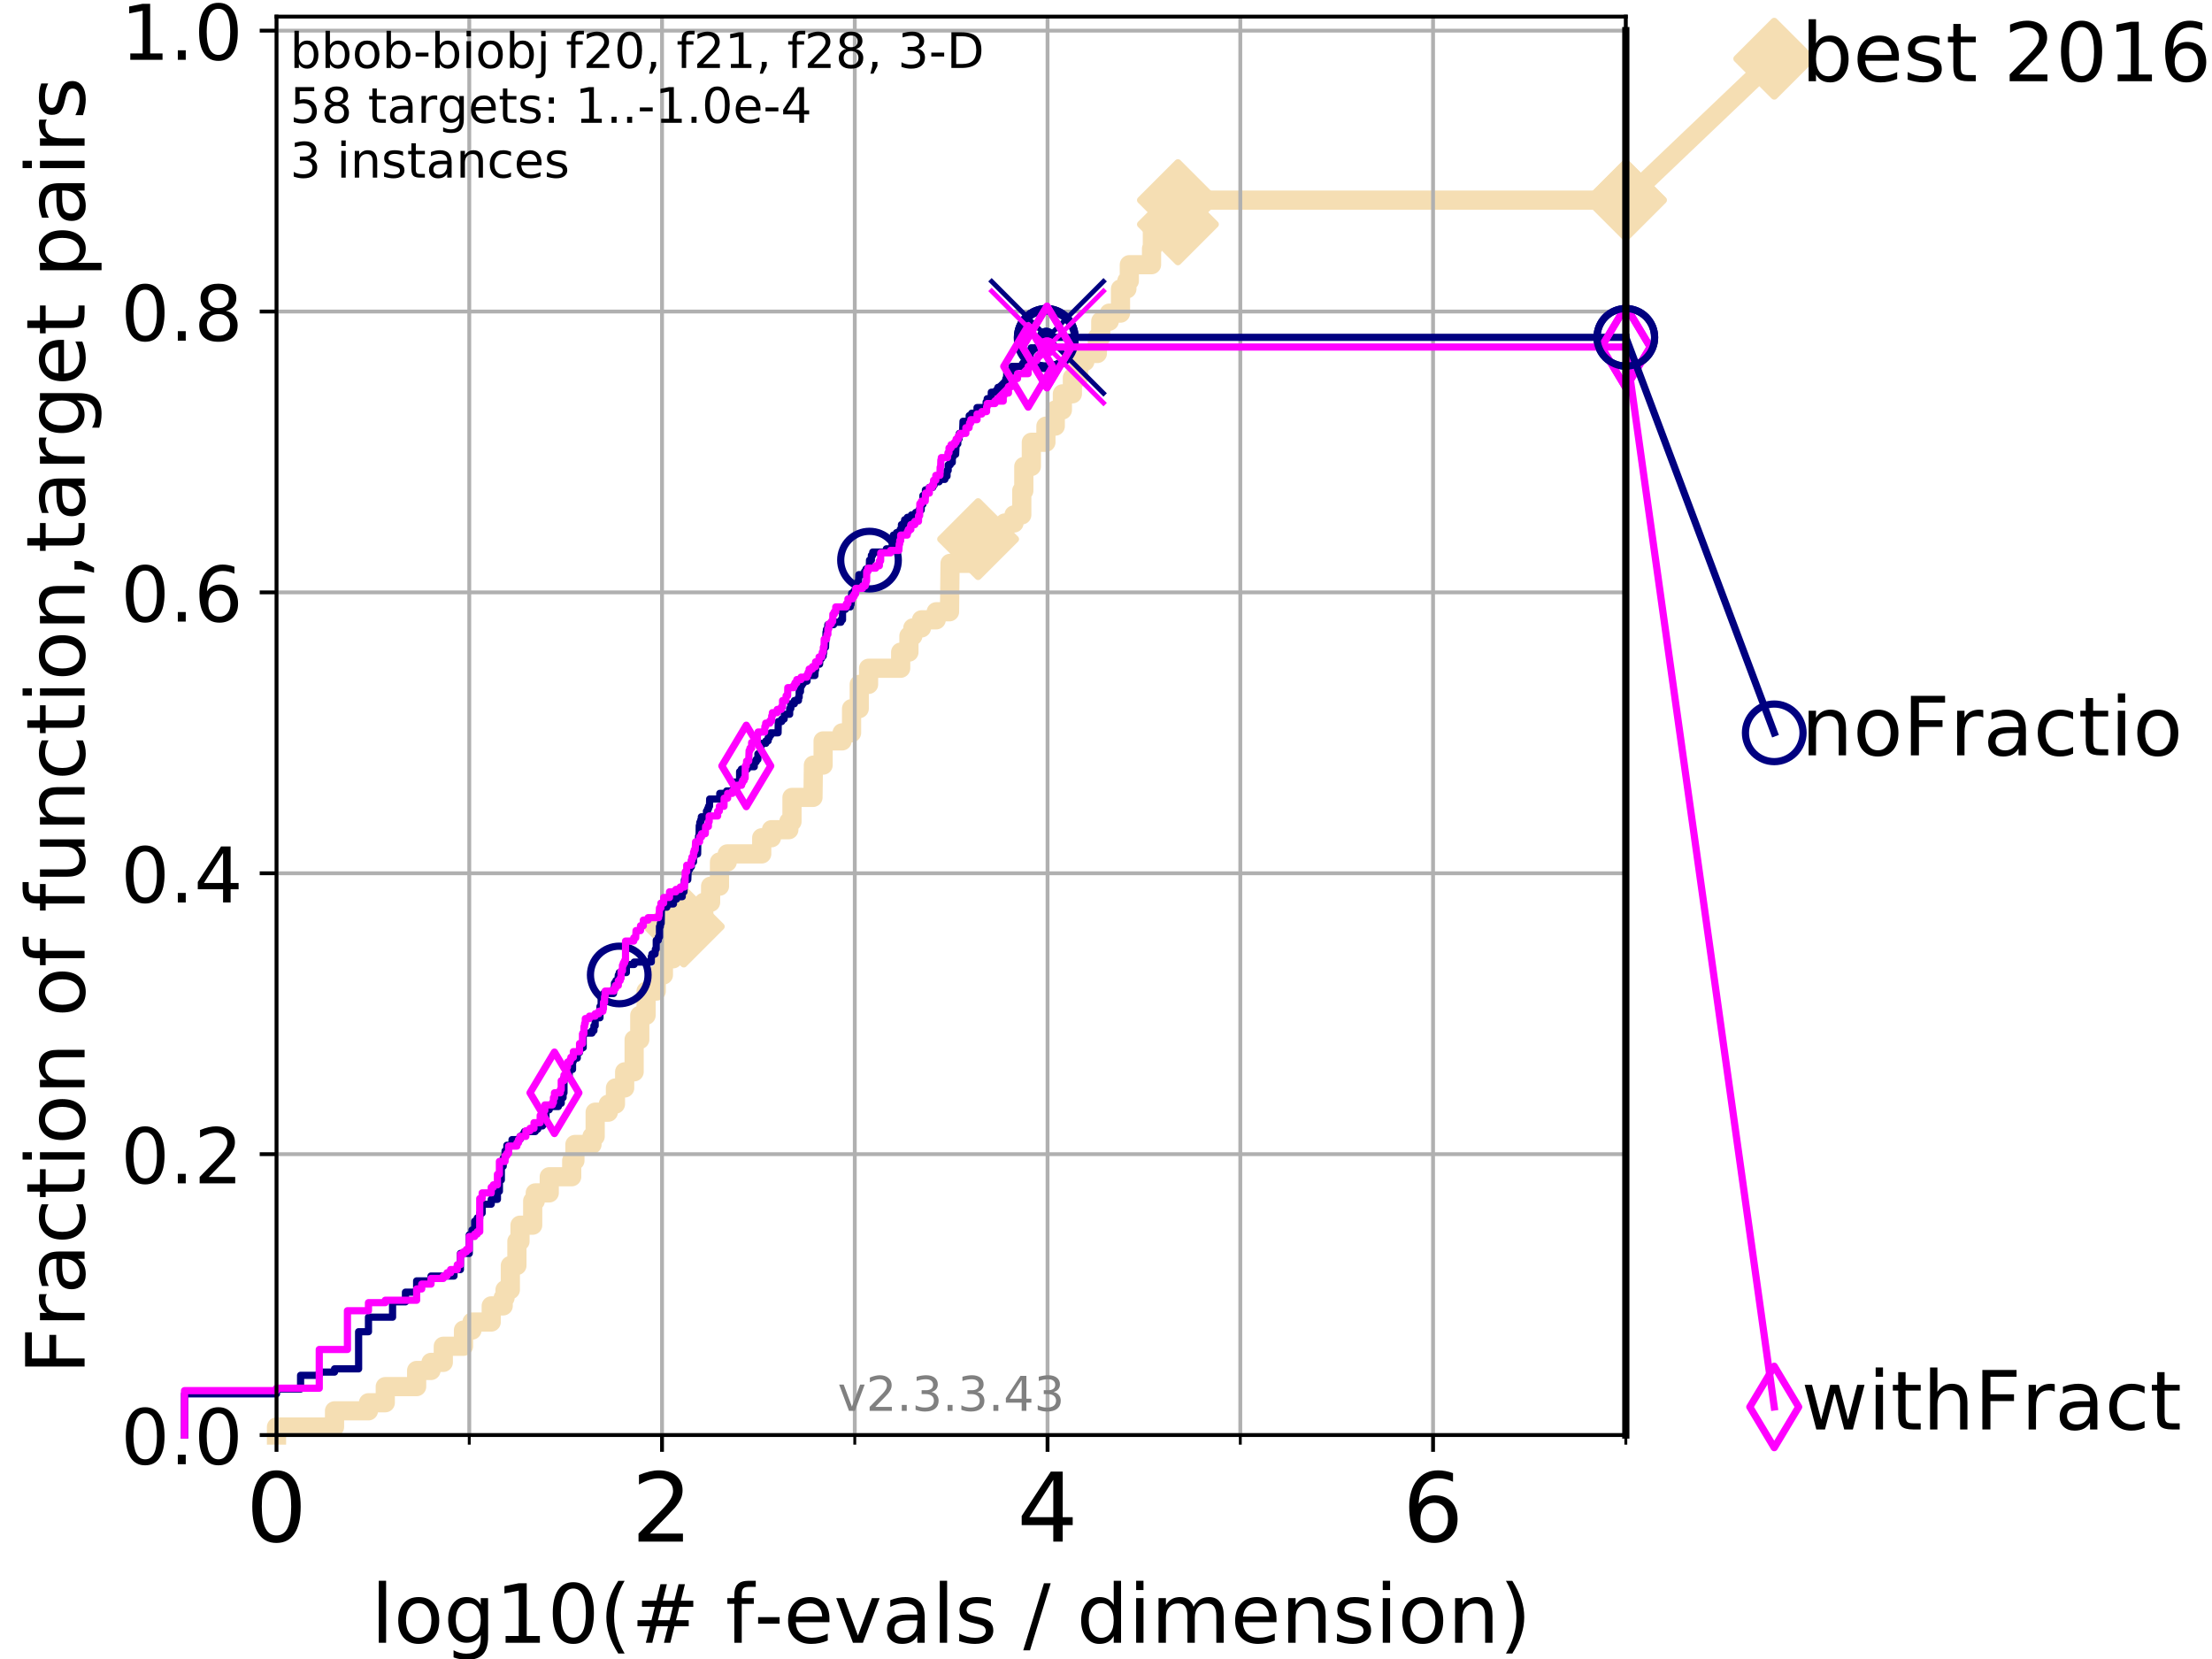 <?xml version="1.0" encoding="utf-8" standalone="no"?>
<!DOCTYPE svg PUBLIC "-//W3C//DTD SVG 1.1//EN"
  "http://www.w3.org/Graphics/SVG/1.1/DTD/svg11.dtd">
<!-- Created with matplotlib (https://matplotlib.org/) -->
<svg height="345.6pt" version="1.1" viewBox="0 0 460.8 345.6" width="460.8pt" xmlns="http://www.w3.org/2000/svg" xmlns:xlink="http://www.w3.org/1999/xlink">
 <defs>
  <style type="text/css">
*{stroke-linecap:butt;stroke-linejoin:round;}
  </style>
 </defs>
 <g id="figure_1">
  <g id="patch_1">
   <path d="M 0 345.6 
L 460.8 345.6 
L 460.8 0 
L 0 0 
z
" style="fill:#ffffff;"/>
  </g>
  <g id="axes_1">
   <g id="patch_2">
    <path d="M 57.6 298.944 
L 338.688 298.944 
L 338.688 3.456 
L 57.6 3.456 
z
" style="fill:#ffffff;"/>
   </g>
   <g id="line2d_1">
    <path d="M 57.6 298.944 
L 57.6 297.263 
L 69.688 297.263 
L 69.688 293.9 
L 76.759 293.9 
L 76.759 292.218 
L 80.259 292.218 
L 80.259 288.856 
L 86.793 288.856 
L 86.793 285.493 
L 89.79 285.493 
L 89.79 283.811 
L 92.347 283.811 
L 92.347 280.449 
L 96.552 280.449 
L 96.552 277.086 
L 98.327 277.086 
L 98.327 275.404 
L 102.331 275.404 
L 102.331 272.042 
L 104.826 272.042 
L 104.826 270.36 
L 105.21 270.36 
L 105.21 268.679 
L 106.312 268.679 
L 106.312 263.635 
L 107.68 263.635 
L 107.68 258.591 
L 108.326 258.591 
L 108.326 255.228 
L 110.969 255.228 
L 110.969 250.184 
L 111.506 250.184 
L 111.506 248.502 
L 114.419 248.502 
L 114.419 245.139 
L 119.097 245.139 
L 119.097 241.777 
L 119.768 241.777 
L 119.768 238.414 
L 123.327 238.414 
L 123.327 236.732 
L 123.985 236.732 
L 123.985 231.688 
L 126.729 231.688 
L 126.729 230.007 
L 128.21 230.007 
L 128.21 226.644 
L 130.128 226.644 
L 130.128 223.281 
L 132.101 223.281 
L 132.101 216.556 
L 133.277 216.556 
L 133.277 211.512 
L 134.591 211.512 
L 134.591 206.467 
L 136.708 206.467 
L 136.708 203.105 
L 138.199 203.105 
L 138.199 199.742 
L 140.196 199.742 
L 140.196 196.379 
L 142.442 196.379 
L 142.442 193.016 
L 143.101 193.016 
L 143.101 191.335 
L 146.609 191.335 
L 146.609 187.972 
L 148.032 187.972 
L 148.032 184.609 
L 149.882 184.609 
L 149.882 179.565 
L 151.502 179.565 
L 151.502 177.884 
L 158.679 177.884 
L 158.679 174.521 
L 160.712 174.521 
L 160.712 172.84 
L 164.334 172.84 
L 164.334 171.158 
L 164.986 171.158 
L 164.986 166.114 
L 169.36 166.114 
L 169.446 159.388 
L 171.468 159.388 
L 171.468 154.344 
L 175.423 154.344 
L 175.423 152.663 
L 177.397 152.663 
L 177.397 147.619 
L 178.994 147.619 
L 178.994 142.574 
L 180.938 142.574 
L 180.938 139.212 
L 187.628 139.212 
L 187.628 135.849 
L 189.345 135.849 
L 189.345 132.486 
L 190.16 132.486 
L 190.16 130.805 
L 191.964 130.805 
L 191.964 129.123 
L 195.031 129.123 
L 195.031 127.442 
L 197.805 127.442 
L 197.913 117.354 
L 203.756 117.354 
L 203.756 112.309 
L 206.504 112.309 
L 206.504 110.628 
L 209.313 110.628 
L 209.313 108.947 
L 211.237 108.947 
L 211.237 107.265 
L 212.854 107.265 
L 212.854 102.221 
L 213.278 102.221 
L 213.278 97.177 
L 214.847 97.177 
L 214.847 92.133 
L 217.884 92.133 
L 217.884 88.77 
L 219.835 88.77 
L 219.835 85.407 
L 221.314 85.407 
L 221.314 82.044 
L 223.396 82.044 
L 223.396 78.682 
L 224.689 78.682 
L 224.689 75.319 
L 225.992 75.319 
L 225.992 73.637 
L 228.598 73.637 
L 228.598 70.275 
L 229.31 70.275 
L 229.31 66.912 
L 231.085 66.912 
L 231.085 65.23 
L 233.419 65.23 
L 233.419 60.186 
L 234.75 60.186 
L 234.75 58.505 
L 235.261 58.505 
L 235.261 55.142 
L 239.886 55.142 
L 239.886 51.779 
L 240.06 51.779 
L 240.06 46.735 
L 245.382 46.735 
L 245.382 41.691 
L 338.688 41.691 
L 338.688 41.691 
" style="fill:none;stroke:#f5deb3;stroke-linecap:square;stroke-width:4;"/>
   </g>
   <g id="line2d_2">
    <defs>
     <path d="M 0 7.778 
L 7.778 0 
L 0 -7.778 
L -7.778 0 
z
" id="m1e800c3ef5" style="stroke:#f5deb3;stroke-linejoin:miter;stroke-width:1.5;"/>
    </defs>
    <g>
     <use style="fill:#f5deb3;stroke:#f5deb3;stroke-linejoin:miter;stroke-width:1.5;" x="142.442" xlink:href="#m1e800c3ef5" y="193.016"/>
     <use style="fill:#f5deb3;stroke:#f5deb3;stroke-linejoin:miter;stroke-width:1.5;" x="203.756" xlink:href="#m1e800c3ef5" y="112.309"/>
     <use style="fill:#f5deb3;stroke:#f5deb3;stroke-linejoin:miter;stroke-width:1.5;" x="245.382" xlink:href="#m1e800c3ef5" y="46.735"/>
     <use style="fill:#f5deb3;stroke:#f5deb3;stroke-linejoin:miter;stroke-width:1.5;" x="245.382" xlink:href="#m1e800c3ef5" y="41.691"/>
     <use style="fill:#f5deb3;stroke:#f5deb3;stroke-linejoin:miter;stroke-width:1.5;" x="338.688" xlink:href="#m1e800c3ef5" y="41.691"/>
    </g>
   </g>
   <g id="line2d_3">
    <path style="fill:none;stroke:#f5deb3;stroke-linecap:square;stroke-width:4;"/>
    <g/>
   </g>
   <g id="line2d_4">
    <path d="M 338.688 41.691 
L 369.608 12.233 
" style="fill:none;stroke:#f5deb3;stroke-linecap:square;stroke-width:4;"/>
    <g>
     <use style="fill:#f5deb3;stroke:#f5deb3;stroke-linejoin:miter;stroke-width:1.5;" x="338.688" xlink:href="#m1e800c3ef5" y="41.691"/>
     <use style="fill:#f5deb3;stroke:#f5deb3;stroke-linejoin:miter;stroke-width:1.5;" x="369.608" xlink:href="#m1e800c3ef5" y="12.233"/>
    </g>
   </g>
   <g id="matplotlib.axis_1">
    <g id="xtick_1">
     <g id="line2d_5">
      <path clip-path="url(#p142797dc2f)" d="M 57.6 298.944 
L 57.6 3.456 
" style="fill:none;stroke:#b0b0b0;stroke-linecap:square;stroke-width:0.8;"/>
     </g>
     <g id="line2d_6">
      <defs>
       <path d="M 0 0 
L 0 3.5 
" id="mbb22896a73" style="stroke:#000000;stroke-width:0.8;"/>
      </defs>
      <g>
       <use style="stroke:#000000;stroke-width:0.8;" x="57.6" xlink:href="#mbb22896a73" y="298.944"/>
      </g>
     </g>
     <g id="text_1">
      <!-- 0 -->
      <defs>
       <path d="M 31.781 66.406 
Q 24.172 66.406 20.328 58.906 
Q 16.5 51.422 16.5 36.375 
Q 16.5 21.391 20.328 13.891 
Q 24.172 6.391 31.781 6.391 
Q 39.453 6.391 43.281 13.891 
Q 47.125 21.391 47.125 36.375 
Q 47.125 51.422 43.281 58.906 
Q 39.453 66.406 31.781 66.406 
z
M 31.781 74.219 
Q 44.047 74.219 50.516 64.516 
Q 56.984 54.828 56.984 36.375 
Q 56.984 17.969 50.516 8.266 
Q 44.047 -1.422 31.781 -1.422 
Q 19.531 -1.422 13.062 8.266 
Q 6.594 17.969 6.594 36.375 
Q 6.594 54.828 13.062 64.516 
Q 19.531 74.219 31.781 74.219 
z
" id="DejaVuSans-48"/>
      </defs>
      <g transform="translate(51.237 321.141)scale(0.2 -0.2)">
       <use xlink:href="#DejaVuSans-48"/>
      </g>
     </g>
    </g>
    <g id="xtick_2">
     <g id="line2d_7">
      <path clip-path="url(#p142797dc2f)" d="M 137.911 298.944 
L 137.911 3.456 
" style="fill:none;stroke:#b0b0b0;stroke-linecap:square;stroke-width:0.8;"/>
     </g>
     <g id="line2d_8">
      <g>
       <use style="stroke:#000000;stroke-width:0.8;" x="137.911" xlink:href="#mbb22896a73" y="298.944"/>
      </g>
     </g>
     <g id="text_2">
      <!-- 2 -->
      <defs>
       <path d="M 19.188 8.297 
L 53.609 8.297 
L 53.609 0 
L 7.328 0 
L 7.328 8.297 
Q 12.938 14.109 22.625 23.891 
Q 32.328 33.688 34.812 36.531 
Q 39.547 41.844 41.422 45.531 
Q 43.312 49.219 43.312 52.781 
Q 43.312 58.594 39.234 62.25 
Q 35.156 65.922 28.609 65.922 
Q 23.969 65.922 18.812 64.312 
Q 13.672 62.703 7.812 59.422 
L 7.812 69.391 
Q 13.766 71.781 18.938 73 
Q 24.125 74.219 28.422 74.219 
Q 39.75 74.219 46.484 68.547 
Q 53.219 62.891 53.219 53.422 
Q 53.219 48.922 51.531 44.891 
Q 49.859 40.875 45.406 35.406 
Q 44.188 33.984 37.641 27.219 
Q 31.109 20.453 19.188 8.297 
z
" id="DejaVuSans-50"/>
      </defs>
      <g transform="translate(131.548 321.141)scale(0.2 -0.2)">
       <use xlink:href="#DejaVuSans-50"/>
      </g>
     </g>
    </g>
    <g id="xtick_3">
     <g id="line2d_9">
      <path clip-path="url(#p142797dc2f)" d="M 218.222 298.944 
L 218.222 3.456 
" style="fill:none;stroke:#b0b0b0;stroke-linecap:square;stroke-width:0.8;"/>
     </g>
     <g id="line2d_10">
      <g>
       <use style="stroke:#000000;stroke-width:0.8;" x="218.222" xlink:href="#mbb22896a73" y="298.944"/>
      </g>
     </g>
     <g id="text_3">
      <!-- 4 -->
      <defs>
       <path d="M 37.797 64.312 
L 12.891 25.391 
L 37.797 25.391 
z
M 35.203 72.906 
L 47.609 72.906 
L 47.609 25.391 
L 58.016 25.391 
L 58.016 17.188 
L 47.609 17.188 
L 47.609 0 
L 37.797 0 
L 37.797 17.188 
L 4.891 17.188 
L 4.891 26.703 
z
" id="DejaVuSans-52"/>
      </defs>
      <g transform="translate(211.859 321.141)scale(0.2 -0.2)">
       <use xlink:href="#DejaVuSans-52"/>
      </g>
     </g>
    </g>
    <g id="xtick_4">
     <g id="line2d_11">
      <path clip-path="url(#p142797dc2f)" d="M 298.533 298.944 
L 298.533 3.456 
" style="fill:none;stroke:#b0b0b0;stroke-linecap:square;stroke-width:0.8;"/>
     </g>
     <g id="line2d_12">
      <g>
       <use style="stroke:#000000;stroke-width:0.8;" x="298.533" xlink:href="#mbb22896a73" y="298.944"/>
      </g>
     </g>
     <g id="text_4">
      <!-- 6 -->
      <defs>
       <path d="M 33.016 40.375 
Q 26.375 40.375 22.484 35.828 
Q 18.609 31.297 18.609 23.391 
Q 18.609 15.531 22.484 10.953 
Q 26.375 6.391 33.016 6.391 
Q 39.656 6.391 43.531 10.953 
Q 47.406 15.531 47.406 23.391 
Q 47.406 31.297 43.531 35.828 
Q 39.656 40.375 33.016 40.375 
z
M 52.594 71.297 
L 52.594 62.312 
Q 48.875 64.062 45.094 64.984 
Q 41.312 65.922 37.594 65.922 
Q 27.828 65.922 22.672 59.328 
Q 17.531 52.734 16.797 39.406 
Q 19.672 43.656 24.016 45.922 
Q 28.375 48.188 33.594 48.188 
Q 44.578 48.188 50.953 41.516 
Q 57.328 34.859 57.328 23.391 
Q 57.328 12.156 50.688 5.359 
Q 44.047 -1.422 33.016 -1.422 
Q 20.359 -1.422 13.672 8.266 
Q 6.984 17.969 6.984 36.375 
Q 6.984 53.656 15.188 63.938 
Q 23.391 74.219 37.203 74.219 
Q 40.922 74.219 44.703 73.484 
Q 48.484 72.75 52.594 71.297 
z
" id="DejaVuSans-54"/>
      </defs>
      <g transform="translate(292.17 321.141)scale(0.2 -0.2)">
       <use xlink:href="#DejaVuSans-54"/>
      </g>
     </g>
    </g>
    <g id="xtick_5">
     <g id="line2d_13">
      <path clip-path="url(#p142797dc2f)" d="M 97.755 298.944 
L 97.755 3.456 
" style="fill:none;stroke:#b0b0b0;stroke-linecap:square;stroke-width:0.8;"/>
     </g>
     <g id="line2d_14">
      <defs>
       <path d="M 0 0 
L 0 2 
" id="m6c9cebedde" style="stroke:#000000;stroke-width:0.6;"/>
      </defs>
      <g>
       <use style="stroke:#000000;stroke-width:0.6;" x="97.755" xlink:href="#m6c9cebedde" y="298.944"/>
      </g>
     </g>
    </g>
    <g id="xtick_6">
     <g id="line2d_15">
      <path clip-path="url(#p142797dc2f)" d="M 178.066 298.944 
L 178.066 3.456 
" style="fill:none;stroke:#b0b0b0;stroke-linecap:square;stroke-width:0.8;"/>
     </g>
     <g id="line2d_16">
      <g>
       <use style="stroke:#000000;stroke-width:0.6;" x="178.066" xlink:href="#m6c9cebedde" y="298.944"/>
      </g>
     </g>
    </g>
    <g id="xtick_7">
     <g id="line2d_17">
      <path clip-path="url(#p142797dc2f)" d="M 258.377 298.944 
L 258.377 3.456 
" style="fill:none;stroke:#b0b0b0;stroke-linecap:square;stroke-width:0.8;"/>
     </g>
     <g id="line2d_18">
      <g>
       <use style="stroke:#000000;stroke-width:0.6;" x="258.377" xlink:href="#m6c9cebedde" y="298.944"/>
      </g>
     </g>
    </g>
    <g id="xtick_8">
     <g id="line2d_19">
      <path clip-path="url(#p142797dc2f)" d="M 338.688 298.944 
L 338.688 3.456 
" style="fill:none;stroke:#b0b0b0;stroke-linecap:square;stroke-width:0.8;"/>
     </g>
     <g id="line2d_20">
      <g>
       <use style="stroke:#000000;stroke-width:0.6;" x="338.688" xlink:href="#m6c9cebedde" y="298.944"/>
      </g>
     </g>
    </g>
    <g id="text_5">
     <!-- log10(# f-evals / dimension) -->
     <defs>
      <path d="M 9.422 75.984 
L 18.406 75.984 
L 18.406 0 
L 9.422 0 
z
" id="DejaVuSans-108"/>
      <path d="M 30.609 48.391 
Q 23.391 48.391 19.188 42.75 
Q 14.984 37.109 14.984 27.297 
Q 14.984 17.484 19.156 11.844 
Q 23.344 6.203 30.609 6.203 
Q 37.797 6.203 41.984 11.859 
Q 46.188 17.531 46.188 27.297 
Q 46.188 37.016 41.984 42.703 
Q 37.797 48.391 30.609 48.391 
z
M 30.609 56 
Q 42.328 56 49.016 48.375 
Q 55.719 40.766 55.719 27.297 
Q 55.719 13.875 49.016 6.219 
Q 42.328 -1.422 30.609 -1.422 
Q 18.844 -1.422 12.172 6.219 
Q 5.516 13.875 5.516 27.297 
Q 5.516 40.766 12.172 48.375 
Q 18.844 56 30.609 56 
z
" id="DejaVuSans-111"/>
      <path d="M 45.406 27.984 
Q 45.406 37.75 41.375 43.109 
Q 37.359 48.484 30.078 48.484 
Q 22.859 48.484 18.828 43.109 
Q 14.797 37.75 14.797 27.984 
Q 14.797 18.266 18.828 12.891 
Q 22.859 7.516 30.078 7.516 
Q 37.359 7.516 41.375 12.891 
Q 45.406 18.266 45.406 27.984 
z
M 54.391 6.781 
Q 54.391 -7.172 48.188 -13.984 
Q 42 -20.797 29.203 -20.797 
Q 24.469 -20.797 20.266 -20.094 
Q 16.062 -19.391 12.109 -17.922 
L 12.109 -9.188 
Q 16.062 -11.328 19.922 -12.344 
Q 23.781 -13.375 27.781 -13.375 
Q 36.625 -13.375 41.016 -8.766 
Q 45.406 -4.156 45.406 5.172 
L 45.406 9.625 
Q 42.625 4.781 38.281 2.391 
Q 33.938 0 27.875 0 
Q 17.828 0 11.672 7.656 
Q 5.516 15.328 5.516 27.984 
Q 5.516 40.672 11.672 48.328 
Q 17.828 56 27.875 56 
Q 33.938 56 38.281 53.609 
Q 42.625 51.219 45.406 46.391 
L 45.406 54.688 
L 54.391 54.688 
z
" id="DejaVuSans-103"/>
      <path d="M 12.406 8.297 
L 28.516 8.297 
L 28.516 63.922 
L 10.984 60.406 
L 10.984 69.391 
L 28.422 72.906 
L 38.281 72.906 
L 38.281 8.297 
L 54.391 8.297 
L 54.391 0 
L 12.406 0 
z
" id="DejaVuSans-49"/>
      <path d="M 31 75.875 
Q 24.469 64.656 21.281 53.656 
Q 18.109 42.672 18.109 31.391 
Q 18.109 20.125 21.312 9.062 
Q 24.516 -2 31 -13.188 
L 23.188 -13.188 
Q 15.875 -1.703 12.234 9.375 
Q 8.594 20.453 8.594 31.391 
Q 8.594 42.281 12.203 53.312 
Q 15.828 64.359 23.188 75.875 
z
" id="DejaVuSans-40"/>
      <path d="M 51.125 44 
L 36.922 44 
L 32.812 27.688 
L 47.125 27.688 
z
M 43.797 71.781 
L 38.719 51.516 
L 52.984 51.516 
L 58.109 71.781 
L 65.922 71.781 
L 60.891 51.516 
L 76.125 51.516 
L 76.125 44 
L 58.984 44 
L 54.984 27.688 
L 70.516 27.688 
L 70.516 20.219 
L 53.078 20.219 
L 48 0 
L 40.188 0 
L 45.219 20.219 
L 30.906 20.219 
L 25.875 0 
L 18.016 0 
L 23.094 20.219 
L 7.719 20.219 
L 7.719 27.688 
L 24.906 27.688 
L 29 44 
L 13.281 44 
L 13.281 51.516 
L 30.906 51.516 
L 35.891 71.781 
z
" id="DejaVuSans-35"/>
      <path id="DejaVuSans-32"/>
      <path d="M 37.109 75.984 
L 37.109 68.5 
L 28.516 68.5 
Q 23.688 68.5 21.797 66.547 
Q 19.922 64.594 19.922 59.516 
L 19.922 54.688 
L 34.719 54.688 
L 34.719 47.703 
L 19.922 47.703 
L 19.922 0 
L 10.891 0 
L 10.891 47.703 
L 2.297 47.703 
L 2.297 54.688 
L 10.891 54.688 
L 10.891 58.5 
Q 10.891 67.625 15.141 71.797 
Q 19.391 75.984 28.609 75.984 
z
" id="DejaVuSans-102"/>
      <path d="M 4.891 31.391 
L 31.203 31.391 
L 31.203 23.391 
L 4.891 23.391 
z
" id="DejaVuSans-45"/>
      <path d="M 56.203 29.594 
L 56.203 25.203 
L 14.891 25.203 
Q 15.484 15.922 20.484 11.062 
Q 25.484 6.203 34.422 6.203 
Q 39.594 6.203 44.453 7.469 
Q 49.312 8.734 54.109 11.281 
L 54.109 2.781 
Q 49.266 0.734 44.188 -0.344 
Q 39.109 -1.422 33.891 -1.422 
Q 20.797 -1.422 13.156 6.188 
Q 5.516 13.812 5.516 26.812 
Q 5.516 40.234 12.766 48.109 
Q 20.016 56 32.328 56 
Q 43.359 56 49.781 48.891 
Q 56.203 41.797 56.203 29.594 
z
M 47.219 32.234 
Q 47.125 39.594 43.094 43.984 
Q 39.062 48.391 32.422 48.391 
Q 24.906 48.391 20.391 44.141 
Q 15.875 39.891 15.188 32.172 
z
" id="DejaVuSans-101"/>
      <path d="M 2.984 54.688 
L 12.5 54.688 
L 29.594 8.797 
L 46.688 54.688 
L 56.203 54.688 
L 35.688 0 
L 23.484 0 
z
" id="DejaVuSans-118"/>
      <path d="M 34.281 27.484 
Q 23.391 27.484 19.188 25 
Q 14.984 22.516 14.984 16.5 
Q 14.984 11.719 18.141 8.906 
Q 21.297 6.109 26.703 6.109 
Q 34.188 6.109 38.703 11.406 
Q 43.219 16.703 43.219 25.484 
L 43.219 27.484 
z
M 52.203 31.203 
L 52.203 0 
L 43.219 0 
L 43.219 8.297 
Q 40.141 3.328 35.547 0.953 
Q 30.953 -1.422 24.312 -1.422 
Q 15.922 -1.422 10.953 3.297 
Q 6 8.016 6 15.922 
Q 6 25.141 12.172 29.828 
Q 18.359 34.516 30.609 34.516 
L 43.219 34.516 
L 43.219 35.406 
Q 43.219 41.609 39.141 45 
Q 35.062 48.391 27.688 48.391 
Q 23 48.391 18.547 47.266 
Q 14.109 46.141 10.016 43.891 
L 10.016 52.203 
Q 14.938 54.109 19.578 55.047 
Q 24.219 56 28.609 56 
Q 40.484 56 46.344 49.844 
Q 52.203 43.703 52.203 31.203 
z
" id="DejaVuSans-97"/>
      <path d="M 44.281 53.078 
L 44.281 44.578 
Q 40.484 46.531 36.375 47.5 
Q 32.281 48.484 27.875 48.484 
Q 21.188 48.484 17.844 46.438 
Q 14.5 44.391 14.5 40.281 
Q 14.5 37.156 16.891 35.375 
Q 19.281 33.594 26.516 31.984 
L 29.594 31.297 
Q 39.156 29.25 43.188 25.516 
Q 47.219 21.781 47.219 15.094 
Q 47.219 7.469 41.188 3.016 
Q 35.156 -1.422 24.609 -1.422 
Q 20.219 -1.422 15.453 -0.562 
Q 10.688 0.297 5.422 2 
L 5.422 11.281 
Q 10.406 8.688 15.234 7.391 
Q 20.062 6.109 24.812 6.109 
Q 31.156 6.109 34.562 8.281 
Q 37.984 10.453 37.984 14.406 
Q 37.984 18.062 35.516 20.016 
Q 33.062 21.969 24.703 23.781 
L 21.578 24.516 
Q 13.234 26.266 9.516 29.906 
Q 5.812 33.547 5.812 39.891 
Q 5.812 47.609 11.281 51.797 
Q 16.75 56 26.812 56 
Q 31.781 56 36.172 55.266 
Q 40.578 54.547 44.281 53.078 
z
" id="DejaVuSans-115"/>
      <path d="M 25.391 72.906 
L 33.688 72.906 
L 8.297 -9.281 
L 0 -9.281 
z
" id="DejaVuSans-47"/>
      <path d="M 45.406 46.391 
L 45.406 75.984 
L 54.391 75.984 
L 54.391 0 
L 45.406 0 
L 45.406 8.203 
Q 42.578 3.328 38.25 0.953 
Q 33.938 -1.422 27.875 -1.422 
Q 17.969 -1.422 11.734 6.484 
Q 5.516 14.406 5.516 27.297 
Q 5.516 40.188 11.734 48.094 
Q 17.969 56 27.875 56 
Q 33.938 56 38.25 53.625 
Q 42.578 51.266 45.406 46.391 
z
M 14.797 27.297 
Q 14.797 17.391 18.875 11.75 
Q 22.953 6.109 30.078 6.109 
Q 37.203 6.109 41.297 11.75 
Q 45.406 17.391 45.406 27.297 
Q 45.406 37.203 41.297 42.844 
Q 37.203 48.484 30.078 48.484 
Q 22.953 48.484 18.875 42.844 
Q 14.797 37.203 14.797 27.297 
z
" id="DejaVuSans-100"/>
      <path d="M 9.422 54.688 
L 18.406 54.688 
L 18.406 0 
L 9.422 0 
z
M 9.422 75.984 
L 18.406 75.984 
L 18.406 64.594 
L 9.422 64.594 
z
" id="DejaVuSans-105"/>
      <path d="M 52 44.188 
Q 55.375 50.25 60.062 53.125 
Q 64.75 56 71.094 56 
Q 79.641 56 84.281 50.016 
Q 88.922 44.047 88.922 33.016 
L 88.922 0 
L 79.891 0 
L 79.891 32.719 
Q 79.891 40.578 77.094 44.375 
Q 74.312 48.188 68.609 48.188 
Q 61.625 48.188 57.562 43.547 
Q 53.516 38.922 53.516 30.906 
L 53.516 0 
L 44.484 0 
L 44.484 32.719 
Q 44.484 40.625 41.703 44.406 
Q 38.922 48.188 33.109 48.188 
Q 26.219 48.188 22.156 43.531 
Q 18.109 38.875 18.109 30.906 
L 18.109 0 
L 9.078 0 
L 9.078 54.688 
L 18.109 54.688 
L 18.109 46.188 
Q 21.188 51.219 25.484 53.609 
Q 29.781 56 35.688 56 
Q 41.656 56 45.828 52.969 
Q 50 49.953 52 44.188 
z
" id="DejaVuSans-109"/>
      <path d="M 54.891 33.016 
L 54.891 0 
L 45.906 0 
L 45.906 32.719 
Q 45.906 40.484 42.875 44.328 
Q 39.844 48.188 33.797 48.188 
Q 26.516 48.188 22.312 43.547 
Q 18.109 38.922 18.109 30.906 
L 18.109 0 
L 9.078 0 
L 9.078 54.688 
L 18.109 54.688 
L 18.109 46.188 
Q 21.344 51.125 25.703 53.562 
Q 30.078 56 35.797 56 
Q 45.219 56 50.047 50.172 
Q 54.891 44.344 54.891 33.016 
z
" id="DejaVuSans-110"/>
      <path d="M 8.016 75.875 
L 15.828 75.875 
Q 23.141 64.359 26.781 53.312 
Q 30.422 42.281 30.422 31.391 
Q 30.422 20.453 26.781 9.375 
Q 23.141 -1.703 15.828 -13.188 
L 8.016 -13.188 
Q 14.5 -2 17.703 9.062 
Q 20.906 20.125 20.906 31.391 
Q 20.906 42.672 17.703 53.656 
Q 14.5 64.656 8.016 75.875 
z
" id="DejaVuSans-41"/>
     </defs>
     <g transform="translate(77.303 342.218)scale(0.17 -0.17)">
      <use xlink:href="#DejaVuSans-108"/>
      <use x="27.783" xlink:href="#DejaVuSans-111"/>
      <use x="88.965" xlink:href="#DejaVuSans-103"/>
      <use x="152.441" xlink:href="#DejaVuSans-49"/>
      <use x="216.064" xlink:href="#DejaVuSans-48"/>
      <use x="279.688" xlink:href="#DejaVuSans-40"/>
      <use x="318.701" xlink:href="#DejaVuSans-35"/>
      <use x="402.49" xlink:href="#DejaVuSans-32"/>
      <use x="434.277" xlink:href="#DejaVuSans-102"/>
      <use x="469.404" xlink:href="#DejaVuSans-45"/>
      <use x="505.488" xlink:href="#DejaVuSans-101"/>
      <use x="567.012" xlink:href="#DejaVuSans-118"/>
      <use x="626.191" xlink:href="#DejaVuSans-97"/>
      <use x="687.471" xlink:href="#DejaVuSans-108"/>
      <use x="715.254" xlink:href="#DejaVuSans-115"/>
      <use x="767.354" xlink:href="#DejaVuSans-32"/>
      <use x="799.141" xlink:href="#DejaVuSans-47"/>
      <use x="832.832" xlink:href="#DejaVuSans-32"/>
      <use x="864.619" xlink:href="#DejaVuSans-100"/>
      <use x="928.096" xlink:href="#DejaVuSans-105"/>
      <use x="955.879" xlink:href="#DejaVuSans-109"/>
      <use x="1053.291" xlink:href="#DejaVuSans-101"/>
      <use x="1114.814" xlink:href="#DejaVuSans-110"/>
      <use x="1178.193" xlink:href="#DejaVuSans-115"/>
      <use x="1230.293" xlink:href="#DejaVuSans-105"/>
      <use x="1258.076" xlink:href="#DejaVuSans-111"/>
      <use x="1319.258" xlink:href="#DejaVuSans-110"/>
      <use x="1382.637" xlink:href="#DejaVuSans-41"/>
     </g>
    </g>
   </g>
   <g id="matplotlib.axis_2">
    <g id="ytick_1">
     <g id="line2d_21">
      <path clip-path="url(#p142797dc2f)" d="M 57.6 298.944 
L 338.688 298.944 
" style="fill:none;stroke:#b0b0b0;stroke-linecap:square;stroke-width:0.8;"/>
     </g>
     <g id="line2d_22">
      <defs>
       <path d="M 0 0 
L -3.5 0 
" id="m4f5b29903c" style="stroke:#000000;stroke-width:0.8;"/>
      </defs>
      <g>
       <use style="stroke:#000000;stroke-width:0.8;" x="57.6" xlink:href="#m4f5b29903c" y="298.944"/>
      </g>
     </g>
     <g id="text_6">
      <!-- 0.0 -->
      <defs>
       <path d="M 10.688 12.406 
L 21 12.406 
L 21 0 
L 10.688 0 
z
" id="DejaVuSans-46"/>
      </defs>
      <g transform="translate(25.155 305.023)scale(0.16 -0.16)">
       <use xlink:href="#DejaVuSans-48"/>
       <use x="63.623" xlink:href="#DejaVuSans-46"/>
       <use x="95.41" xlink:href="#DejaVuSans-48"/>
      </g>
     </g>
    </g>
    <g id="ytick_2">
     <g id="line2d_23">
      <path clip-path="url(#p142797dc2f)" d="M 57.6 240.432 
L 338.688 240.432 
" style="fill:none;stroke:#b0b0b0;stroke-linecap:square;stroke-width:0.8;"/>
     </g>
     <g id="line2d_24">
      <g>
       <use style="stroke:#000000;stroke-width:0.8;" x="57.6" xlink:href="#m4f5b29903c" y="240.432"/>
      </g>
     </g>
     <g id="text_7">
      <!-- 0.2 -->
      <g transform="translate(25.155 246.51)scale(0.16 -0.16)">
       <use xlink:href="#DejaVuSans-48"/>
       <use x="63.623" xlink:href="#DejaVuSans-46"/>
       <use x="95.41" xlink:href="#DejaVuSans-50"/>
      </g>
     </g>
    </g>
    <g id="ytick_3">
     <g id="line2d_25">
      <path clip-path="url(#p142797dc2f)" d="M 57.6 181.919 
L 338.688 181.919 
" style="fill:none;stroke:#b0b0b0;stroke-linecap:square;stroke-width:0.8;"/>
     </g>
     <g id="line2d_26">
      <g>
       <use style="stroke:#000000;stroke-width:0.8;" x="57.6" xlink:href="#m4f5b29903c" y="181.919"/>
      </g>
     </g>
     <g id="text_8">
      <!-- 0.4 -->
      <g transform="translate(25.155 187.998)scale(0.16 -0.16)">
       <use xlink:href="#DejaVuSans-48"/>
       <use x="63.623" xlink:href="#DejaVuSans-46"/>
       <use x="95.41" xlink:href="#DejaVuSans-52"/>
      </g>
     </g>
    </g>
    <g id="ytick_4">
     <g id="line2d_27">
      <path clip-path="url(#p142797dc2f)" d="M 57.6 123.407 
L 338.688 123.407 
" style="fill:none;stroke:#b0b0b0;stroke-linecap:square;stroke-width:0.8;"/>
     </g>
     <g id="line2d_28">
      <g>
       <use style="stroke:#000000;stroke-width:0.8;" x="57.6" xlink:href="#m4f5b29903c" y="123.407"/>
      </g>
     </g>
     <g id="text_9">
      <!-- 0.6 -->
      <g transform="translate(25.155 129.485)scale(0.16 -0.16)">
       <use xlink:href="#DejaVuSans-48"/>
       <use x="63.623" xlink:href="#DejaVuSans-46"/>
       <use x="95.41" xlink:href="#DejaVuSans-54"/>
      </g>
     </g>
    </g>
    <g id="ytick_5">
     <g id="line2d_29">
      <path clip-path="url(#p142797dc2f)" d="M 57.6 64.894 
L 338.688 64.894 
" style="fill:none;stroke:#b0b0b0;stroke-linecap:square;stroke-width:0.8;"/>
     </g>
     <g id="line2d_30">
      <g>
       <use style="stroke:#000000;stroke-width:0.8;" x="57.6" xlink:href="#m4f5b29903c" y="64.894"/>
      </g>
     </g>
     <g id="text_10">
      <!-- 0.8 -->
      <defs>
       <path d="M 31.781 34.625 
Q 24.75 34.625 20.719 30.859 
Q 16.703 27.094 16.703 20.516 
Q 16.703 13.922 20.719 10.156 
Q 24.75 6.391 31.781 6.391 
Q 38.812 6.391 42.859 10.172 
Q 46.922 13.969 46.922 20.516 
Q 46.922 27.094 42.891 30.859 
Q 38.875 34.625 31.781 34.625 
z
M 21.922 38.812 
Q 15.578 40.375 12.031 44.719 
Q 8.5 49.078 8.5 55.328 
Q 8.5 64.062 14.719 69.141 
Q 20.953 74.219 31.781 74.219 
Q 42.672 74.219 48.875 69.141 
Q 55.078 64.062 55.078 55.328 
Q 55.078 49.078 51.531 44.719 
Q 48 40.375 41.703 38.812 
Q 48.828 37.156 52.797 32.312 
Q 56.781 27.484 56.781 20.516 
Q 56.781 9.906 50.312 4.234 
Q 43.844 -1.422 31.781 -1.422 
Q 19.734 -1.422 13.25 4.234 
Q 6.781 9.906 6.781 20.516 
Q 6.781 27.484 10.781 32.312 
Q 14.797 37.156 21.922 38.812 
z
M 18.312 54.391 
Q 18.312 48.734 21.844 45.562 
Q 25.391 42.391 31.781 42.391 
Q 38.141 42.391 41.719 45.562 
Q 45.312 48.734 45.312 54.391 
Q 45.312 60.062 41.719 63.234 
Q 38.141 66.406 31.781 66.406 
Q 25.391 66.406 21.844 63.234 
Q 18.312 60.062 18.312 54.391 
z
" id="DejaVuSans-56"/>
      </defs>
      <g transform="translate(25.155 70.973)scale(0.16 -0.16)">
       <use xlink:href="#DejaVuSans-48"/>
       <use x="63.623" xlink:href="#DejaVuSans-46"/>
       <use x="95.41" xlink:href="#DejaVuSans-56"/>
      </g>
     </g>
    </g>
    <g id="ytick_6">
     <g id="line2d_31">
      <path clip-path="url(#p142797dc2f)" d="M 57.6 6.382 
L 338.688 6.382 
" style="fill:none;stroke:#b0b0b0;stroke-linecap:square;stroke-width:0.8;"/>
     </g>
     <g id="line2d_32">
      <g>
       <use style="stroke:#000000;stroke-width:0.8;" x="57.6" xlink:href="#m4f5b29903c" y="6.382"/>
      </g>
     </g>
     <g id="text_11">
      <!-- 1.0 -->
      <g transform="translate(25.155 12.46)scale(0.16 -0.16)">
       <use xlink:href="#DejaVuSans-49"/>
       <use x="63.623" xlink:href="#DejaVuSans-46"/>
       <use x="95.41" xlink:href="#DejaVuSans-48"/>
      </g>
     </g>
    </g>
    <g id="text_12">
     <!-- Fraction of function,target pairs -->
     <defs>
      <path d="M 9.812 72.906 
L 51.703 72.906 
L 51.703 64.594 
L 19.672 64.594 
L 19.672 43.109 
L 48.578 43.109 
L 48.578 34.812 
L 19.672 34.812 
L 19.672 0 
L 9.812 0 
z
" id="DejaVuSans-70"/>
      <path d="M 41.109 46.297 
Q 39.594 47.172 37.812 47.578 
Q 36.031 48 33.891 48 
Q 26.266 48 22.188 43.047 
Q 18.109 38.094 18.109 28.812 
L 18.109 0 
L 9.078 0 
L 9.078 54.688 
L 18.109 54.688 
L 18.109 46.188 
Q 20.953 51.172 25.484 53.578 
Q 30.031 56 36.531 56 
Q 37.453 56 38.578 55.875 
Q 39.703 55.766 41.062 55.516 
z
" id="DejaVuSans-114"/>
      <path d="M 48.781 52.594 
L 48.781 44.188 
Q 44.969 46.297 41.141 47.344 
Q 37.312 48.391 33.406 48.391 
Q 24.656 48.391 19.812 42.844 
Q 14.984 37.312 14.984 27.297 
Q 14.984 17.281 19.812 11.734 
Q 24.656 6.203 33.406 6.203 
Q 37.312 6.203 41.141 7.25 
Q 44.969 8.297 48.781 10.406 
L 48.781 2.094 
Q 45.016 0.344 40.984 -0.531 
Q 36.969 -1.422 32.422 -1.422 
Q 20.062 -1.422 12.781 6.344 
Q 5.516 14.109 5.516 27.297 
Q 5.516 40.672 12.859 48.328 
Q 20.219 56 33.016 56 
Q 37.156 56 41.109 55.141 
Q 45.062 54.297 48.781 52.594 
z
" id="DejaVuSans-99"/>
      <path d="M 18.312 70.219 
L 18.312 54.688 
L 36.812 54.688 
L 36.812 47.703 
L 18.312 47.703 
L 18.312 18.016 
Q 18.312 11.328 20.141 9.422 
Q 21.969 7.516 27.594 7.516 
L 36.812 7.516 
L 36.812 0 
L 27.594 0 
Q 17.188 0 13.234 3.875 
Q 9.281 7.766 9.281 18.016 
L 9.281 47.703 
L 2.688 47.703 
L 2.688 54.688 
L 9.281 54.688 
L 9.281 70.219 
z
" id="DejaVuSans-116"/>
      <path d="M 8.5 21.578 
L 8.5 54.688 
L 17.484 54.688 
L 17.484 21.922 
Q 17.484 14.156 20.5 10.266 
Q 23.531 6.391 29.594 6.391 
Q 36.859 6.391 41.078 11.031 
Q 45.312 15.672 45.312 23.688 
L 45.312 54.688 
L 54.297 54.688 
L 54.297 0 
L 45.312 0 
L 45.312 8.406 
Q 42.047 3.422 37.719 1 
Q 33.406 -1.422 27.688 -1.422 
Q 18.266 -1.422 13.375 4.438 
Q 8.5 10.297 8.5 21.578 
z
M 31.109 56 
z
" id="DejaVuSans-117"/>
      <path d="M 11.719 12.406 
L 22.016 12.406 
L 22.016 4 
L 14.016 -11.625 
L 7.719 -11.625 
L 11.719 4 
z
" id="DejaVuSans-44"/>
      <path d="M 18.109 8.203 
L 18.109 -20.797 
L 9.078 -20.797 
L 9.078 54.688 
L 18.109 54.688 
L 18.109 46.391 
Q 20.953 51.266 25.266 53.625 
Q 29.594 56 35.594 56 
Q 45.562 56 51.781 48.094 
Q 58.016 40.188 58.016 27.297 
Q 58.016 14.406 51.781 6.484 
Q 45.562 -1.422 35.594 -1.422 
Q 29.594 -1.422 25.266 0.953 
Q 20.953 3.328 18.109 8.203 
z
M 48.688 27.297 
Q 48.688 37.203 44.609 42.844 
Q 40.531 48.484 33.406 48.484 
Q 26.266 48.484 22.188 42.844 
Q 18.109 37.203 18.109 27.297 
Q 18.109 17.391 22.188 11.75 
Q 26.266 6.109 33.406 6.109 
Q 40.531 6.109 44.609 11.75 
Q 48.688 17.391 48.688 27.297 
z
" id="DejaVuSans-112"/>
     </defs>
     <g transform="translate(17.62 286.339)rotate(-90)scale(0.17 -0.17)">
      <use xlink:href="#DejaVuSans-70"/>
      <use x="57.41" xlink:href="#DejaVuSans-114"/>
      <use x="98.523" xlink:href="#DejaVuSans-97"/>
      <use x="159.803" xlink:href="#DejaVuSans-99"/>
      <use x="214.783" xlink:href="#DejaVuSans-116"/>
      <use x="253.992" xlink:href="#DejaVuSans-105"/>
      <use x="281.775" xlink:href="#DejaVuSans-111"/>
      <use x="342.957" xlink:href="#DejaVuSans-110"/>
      <use x="406.336" xlink:href="#DejaVuSans-32"/>
      <use x="438.123" xlink:href="#DejaVuSans-111"/>
      <use x="499.305" xlink:href="#DejaVuSans-102"/>
      <use x="534.51" xlink:href="#DejaVuSans-32"/>
      <use x="566.297" xlink:href="#DejaVuSans-102"/>
      <use x="601.502" xlink:href="#DejaVuSans-117"/>
      <use x="664.881" xlink:href="#DejaVuSans-110"/>
      <use x="728.26" xlink:href="#DejaVuSans-99"/>
      <use x="783.24" xlink:href="#DejaVuSans-116"/>
      <use x="822.449" xlink:href="#DejaVuSans-105"/>
      <use x="850.232" xlink:href="#DejaVuSans-111"/>
      <use x="911.414" xlink:href="#DejaVuSans-110"/>
      <use x="974.793" xlink:href="#DejaVuSans-44"/>
      <use x="1006.58" xlink:href="#DejaVuSans-116"/>
      <use x="1045.789" xlink:href="#DejaVuSans-97"/>
      <use x="1107.068" xlink:href="#DejaVuSans-114"/>
      <use x="1148.166" xlink:href="#DejaVuSans-103"/>
      <use x="1211.643" xlink:href="#DejaVuSans-101"/>
      <use x="1273.166" xlink:href="#DejaVuSans-116"/>
      <use x="1312.375" xlink:href="#DejaVuSans-32"/>
      <use x="1344.162" xlink:href="#DejaVuSans-112"/>
      <use x="1407.639" xlink:href="#DejaVuSans-97"/>
      <use x="1468.918" xlink:href="#DejaVuSans-105"/>
      <use x="1496.701" xlink:href="#DejaVuSans-114"/>
      <use x="1537.814" xlink:href="#DejaVuSans-115"/>
     </g>
    </g>
   </g>
   <g id="line2d_33">
    <defs>
     <path d="M 0 1.5 
C 0.398 1.5 0.779 1.342 1.061 1.061 
C 1.342 0.779 1.5 0.398 1.5 0 
C 1.5 -0.398 1.342 -0.779 1.061 -1.061 
C 0.779 -1.342 0.398 -1.5 0 -1.5 
C -0.398 -1.5 -0.779 -1.342 -1.061 -1.061 
C -1.342 -0.779 -1.5 -0.398 -1.5 0 
C -1.5 0.398 -1.342 0.779 -1.061 1.061 
C -0.779 1.342 -0.398 1.5 0 1.5 
z
" id="mbf941f8e4c" style="stroke:#f5deb3;"/>
    </defs>
    <g>
     <use style="fill:#f5deb3;stroke:#f5deb3;" x="245.382" xlink:href="#mbf941f8e4c" y="41.691"/>
     <use style="fill:#f5deb3;stroke:#f5deb3;" x="245.382" xlink:href="#mbf941f8e4c" y="41.691"/>
    </g>
   </g>
   <g id="line2d_34">
    <defs>
     <path d="M 0 1.5 
C 0.398 1.5 0.779 1.342 1.061 1.061 
C 1.342 0.779 1.5 0.398 1.5 0 
C 1.5 -0.398 1.342 -0.779 1.061 -1.061 
C 0.779 -1.342 0.398 -1.5 0 -1.5 
C -0.398 -1.5 -0.779 -1.342 -1.061 -1.061 
C -1.342 -0.779 -1.5 -0.398 -1.5 0 
C -1.5 0.398 -1.342 0.779 -1.061 1.061 
C -0.779 1.342 -0.398 1.5 0 1.5 
z
" id="me62a1b3e39" style="stroke:#000080;"/>
    </defs>
    <g>
     <use style="fill:#000080;stroke:#000080;" x="217.953" xlink:href="#me62a1b3e39" y="70.275"/>
     <use style="fill:#000080;stroke:#000080;" x="217.953" xlink:href="#me62a1b3e39" y="70.275"/>
    </g>
   </g>
   <g id="line2d_35">
    <path d="M 38.441 298.944 
L 38.441 290.369 
L 57.6 290.369 
L 57.6 289.36 
L 62.617 289.36 
L 62.617 286.502 
L 66.508 286.502 
L 66.508 285.829 
L 69.688 285.829 
L 69.688 285.157 
L 74.705 285.157 
L 74.705 277.422 
L 76.759 277.422 
L 76.759 274.396 
L 81.776 274.396 
L 81.776 271.201 
L 84.464 271.201 
L 84.464 269.183 
L 86.793 269.183 
L 86.793 266.829 
L 89.79 266.829 
L 89.79 265.821 
L 94.576 265.821 
L 94.576 264.475 
L 95.918 264.475 
L 95.918 261.113 
L 97.755 261.113 
L 97.755 257.245 
L 98.327 257.245 
L 98.327 256.237 
L 98.881 256.237 
L 98.881 254.387 
L 99.418 254.387 
L 99.418 253.715 
L 99.938 253.715 
L 99.938 252.706 
L 100.444 252.706 
L 100.444 250.856 
L 102.331 250.856 
L 102.331 249.847 
L 103.623 249.847 
L 103.623 248.166 
L 104.034 248.166 
L 104.034 245.812 
L 104.435 245.812 
L 104.435 242.954 
L 104.826 242.954 
L 104.826 241.272 
L 105.21 241.272 
L 105.21 239.759 
L 105.585 239.759 
L 105.585 238.582 
L 106.664 238.582 
L 106.664 237.405 
L 108.326 237.405 
L 108.326 236.732 
L 108.949 236.732 
L 108.949 236.228 
L 109.252 236.228 
L 109.252 235.724 
L 111.506 235.724 
L 111.506 235.219 
L 112.026 235.219 
L 112.026 234.547 
L 113.023 234.547 
L 113.023 234.042 
L 113.735 234.042 
L 113.735 231.184 
L 114.419 231.184 
L 114.419 230.511 
L 116.323 230.511 
L 116.323 229.839 
L 116.914 229.839 
L 116.914 228.662 
L 117.298 228.662 
L 117.298 227.653 
L 117.486 227.653 
L 117.486 224.458 
L 118.221 224.458 
L 118.221 223.954 
L 118.577 223.954 
L 118.577 222.777 
L 119.267 222.777 
L 119.267 221.096 
L 119.436 221.096 
L 119.436 220.423 
L 120.255 220.423 
L 120.255 219.246 
L 120.728 219.246 
L 120.728 218.742 
L 120.883 218.742 
L 120.883 218.237 
L 121.49 218.237 
L 121.49 215.211 
L 123.327 215.211 
L 123.327 214.706 
L 123.725 214.706 
L 123.725 213.697 
L 123.985 213.697 
L 123.985 212.016 
L 124.989 212.016 
L 124.989 209.662 
L 125.232 209.662 
L 125.232 207.981 
L 125.589 207.981 
L 125.589 207.476 
L 125.706 207.476 
L 125.706 206.972 
L 127.799 206.972 
L 127.799 205.963 
L 128.006 205.963 
L 128.006 204.786 
L 128.311 204.786 
L 128.311 204.282 
L 128.709 204.282 
L 128.808 203.105 
L 129.002 203.105 
L 129.002 202.6 
L 130.488 202.6 
L 130.488 200.919 
L 132.101 200.919 
L 132.101 200.414 
L 135.682 200.414 
L 135.682 199.237 
L 135.813 199.237 
L 135.813 198.733 
L 136.457 198.733 
L 136.52 197.724 
L 136.708 197.724 
L 136.708 195.875 
L 137.138 195.875 
L 137.138 195.202 
L 137.38 195.202 
L 137.38 193.016 
L 137.559 193.016 
L 137.559 192.344 
L 137.736 192.344 
L 137.794 188.981 
L 138.927 188.981 
L 138.927 188.308 
L 140.298 188.308 
L 140.298 187.3 
L 140.944 187.3 
L 140.944 186.795 
L 142.125 186.795 
L 142.125 185.786 
L 142.486 185.786 
L 142.576 183.264 
L 143.273 183.264 
L 143.358 181.583 
L 143.401 181.583 
L 143.401 181.078 
L 143.695 181.078 
L 143.695 180.574 
L 144.026 180.574 
L 144.026 179.565 
L 144.471 179.565 
L 144.471 178.388 
L 144.669 178.388 
L 144.669 177.884 
L 145.327 177.884 
L 145.365 175.362 
L 145.479 175.362 
L 145.516 174.185 
L 145.629 174.185 
L 145.666 171.999 
L 145.777 171.999 
L 145.777 171.326 
L 145.961 171.326 
L 145.961 170.822 
L 146.107 170.822 
L 146.107 170.149 
L 147.165 170.149 
L 147.165 168.972 
L 147.402 168.972 
L 147.402 168.468 
L 147.604 168.468 
L 147.604 167.963 
L 147.803 167.963 
L 147.835 166.45 
L 149.941 166.45 
L 149.941 165.273 
L 151.368 165.273 
L 151.368 164.769 
L 152.91 164.769 
L 152.91 162.919 
L 154.075 162.919 
L 154.075 160.733 
L 154.44 160.733 
L 154.44 160.229 
L 155.7 160.229 
L 155.7 159.725 
L 157.128 159.725 
L 157.128 158.716 
L 157.529 158.716 
L 157.529 158.211 
L 157.884 158.211 
L 157.884 157.034 
L 158.484 157.034 
L 158.537 154.849 
L 159.541 154.849 
L 159.541 154.344 
L 160.022 154.344 
L 160.022 153.672 
L 160.266 153.672 
L 160.266 153.167 
L 160.569 153.167 
L 160.569 152.663 
L 162.087 152.663 
L 162.13 150.309 
L 162.854 150.309 
L 162.854 149.804 
L 163.348 149.804 
L 163.402 148.796 
L 164.499 148.796 
L 164.499 147.619 
L 164.738 147.619 
L 164.738 146.61 
L 165.483 146.61 
L 165.483 145.937 
L 166.335 145.937 
L 166.335 145.265 
L 166.482 145.265 
L 166.482 144.088 
L 166.751 144.088 
L 166.763 142.911 
L 166.994 142.911 
L 166.994 142.406 
L 167.331 142.406 
L 167.331 141.902 
L 168.13 141.902 
L 168.13 140.725 
L 169.758 140.725 
L 169.823 139.548 
L 169.907 139.548 
L 169.916 138.371 
L 170.732 138.371 
L 170.811 137.194 
L 171.134 137.194 
L 171.134 136.69 
L 171.485 136.69 
L 171.485 136.017 
L 171.604 136.017 
L 171.604 134.84 
L 171.97 134.84 
L 172.077 131.645 
L 172.159 131.645 
L 172.159 131.141 
L 172.45 131.141 
L 172.45 130.132 
L 173.666 130.132 
L 173.666 129.628 
L 175.177 129.628 
L 175.177 129.123 
L 175.51 129.123 
L 175.51 126.937 
L 176.138 126.937 
L 176.138 126.433 
L 177.135 126.433 
L 177.135 125.929 
L 177.288 125.929 
L 177.391 124.079 
L 177.415 124.079 
L 177.415 123.575 
L 177.914 123.575 
L 177.914 123.07 
L 178.314 123.07 
L 178.314 122.061 
L 178.48 122.061 
L 178.48 121.389 
L 178.845 121.389 
L 178.912 119.708 
L 180.11 119.708 
L 180.11 119.035 
L 180.397 119.035 
L 180.397 118.531 
L 181.08 118.531 
L 181.134 116.681 
L 181.525 116.681 
L 181.525 115.672 
L 181.808 115.672 
L 181.808 115 
L 184.646 115 
L 184.646 114.327 
L 185.832 114.327 
L 185.903 112.646 
L 186.084 112.646 
L 186.106 111.469 
L 186.754 111.469 
L 186.754 110.964 
L 187.521 110.964 
L 187.521 110.292 
L 187.789 110.292 
L 187.789 109.283 
L 188.32 109.283 
L 188.32 108.778 
L 188.449 108.778 
L 188.449 108.274 
L 189.016 108.274 
L 189.016 107.77 
L 189.873 107.77 
L 189.873 107.265 
L 190.743 107.265 
L 190.743 106.761 
L 191.391 106.761 
L 191.391 106.256 
L 191.906 106.256 
L 191.906 105.079 
L 192.25 105.079 
L 192.255 103.23 
L 192.778 103.23 
L 192.778 102.053 
L 193.553 102.053 
L 193.553 101.548 
L 194.311 101.548 
L 194.311 101.044 
L 194.613 101.044 
L 194.613 100.371 
L 195.64 100.371 
L 195.64 99.867 
L 196.831 99.867 
L 196.831 99.195 
L 197.283 99.195 
L 197.283 98.018 
L 197.523 98.018 
L 197.523 96.841 
L 197.95 96.841 
L 197.95 96.336 
L 198.378 96.336 
L 198.378 95.159 
L 198.558 95.159 
L 198.558 94.655 
L 199.073 94.655 
L 199.155 92.973 
L 199.203 92.973 
L 199.203 92.469 
L 199.526 92.469 
L 199.526 91.46 
L 199.784 91.46 
L 199.842 90.283 
L 200.509 90.283 
L 200.615 87.761 
L 201.902 87.761 
L 201.902 86.584 
L 202.426 86.584 
L 202.426 86.08 
L 203.532 86.08 
L 203.532 84.903 
L 205.417 84.903 
L 205.433 83.726 
L 205.656 83.726 
L 205.656 83.053 
L 206.5 83.053 
L 206.5 81.708 
L 207.882 81.708 
L 207.882 80.699 
L 209.337 80.699 
L 209.337 79.522 
L 209.541 79.522 
L 209.541 78.85 
L 209.687 78.85 
L 209.739 77.336 
L 210.795 77.336 
L 210.795 76.328 
L 213.068 76.328 
L 213.068 75.655 
L 213.849 75.655 
L 213.849 74.646 
L 214.165 74.646 
L 214.165 73.974 
L 214.611 73.974 
L 214.611 72.965 
L 214.82 72.965 
L 214.82 72.46 
L 216.65 72.46 
L 216.65 71.956 
L 217.544 71.956 
L 217.544 70.779 
L 217.953 70.779 
L 217.953 70.275 
L 338.688 70.275 
L 338.688 70.275 
" style="fill:none;stroke:#000080;stroke-linecap:square;stroke-width:1.5;"/>
   </g>
   <g id="line2d_36">
    <defs>
     <path d="M 0 6 
C 1.591 6 3.117 5.368 4.243 4.243 
C 5.368 3.117 6 1.591 6 0 
C 6 -1.591 5.368 -3.117 4.243 -4.243 
C 3.117 -5.368 1.591 -6 0 -6 
C -1.591 -6 -3.117 -5.368 -4.243 -4.243 
C -5.368 -3.117 -6 -1.591 -6 0 
C -6 1.591 -5.368 3.117 -4.243 4.243 
C -3.117 5.368 -1.591 6 0 6 
z
" id="m40d5c3e3d9" style="stroke:#000080;stroke-width:1.5;"/>
    </defs>
    <g>
     <use style="fill-opacity:0;stroke:#000080;stroke-width:1.5;" x="129.002" xlink:href="#m40d5c3e3d9" y="203.105"/>
     <use style="fill-opacity:0;stroke:#000080;stroke-width:1.5;" x="181.134" xlink:href="#m40d5c3e3d9" y="116.681"/>
     <use style="fill-opacity:0;stroke:#000080;stroke-width:1.5;" x="217.953" xlink:href="#m40d5c3e3d9" y="70.779"/>
     <use style="fill-opacity:0;stroke:#000080;stroke-width:1.5;" x="217.953" xlink:href="#m40d5c3e3d9" y="70.275"/>
     <use style="fill-opacity:0;stroke:#000080;stroke-width:1.5;" x="217.953" xlink:href="#m40d5c3e3d9" y="70.275"/>
     <use style="fill-opacity:0;stroke:#000080;stroke-width:1.5;" x="338.688" xlink:href="#m40d5c3e3d9" y="70.275"/>
    </g>
   </g>
   <g id="line2d_37">
    <path style="fill:none;stroke:#000080;stroke-linecap:square;stroke-width:1.5;"/>
    <g/>
   </g>
   <g id="line2d_38">
    <path clip-path="url(#p142797dc2f)" d="M 218.225 70.275 
" style="fill:none;stroke:#000080;stroke-linecap:square;stroke-width:1.5;"/>
    <defs>
     <path d="M -12 12 
L 12 -12 
M -12 -12 
L 12 12 
" id="m1b7a9e512d" style="stroke:#000080;"/>
    </defs>
    <g clip-path="url(#p142797dc2f)">
     <use style="fill:#000080;stroke:#000080;" x="218.225" xlink:href="#m1b7a9e512d" y="70.275"/>
    </g>
   </g>
   <g id="line2d_39">
    <defs>
     <path d="M 0 1.5 
C 0.398 1.5 0.779 1.342 1.061 1.061 
C 1.342 0.779 1.5 0.398 1.5 0 
C 1.5 -0.398 1.342 -0.779 1.061 -1.061 
C 0.779 -1.342 0.398 -1.5 0 -1.5 
C -0.398 -1.5 -0.779 -1.342 -1.061 -1.061 
C -1.342 -0.779 -1.5 -0.398 -1.5 0 
C -1.5 0.398 -1.342 0.779 -1.061 1.061 
C -0.779 1.342 -0.398 1.5 0 1.5 
z
" id="mc093b437ce" style="stroke:#ff00ff;"/>
    </defs>
    <g>
     <use style="fill:#ff00ff;stroke:#ff00ff;" x="218.11" xlink:href="#mc093b437ce" y="72.292"/>
     <use style="fill:#ff00ff;stroke:#ff00ff;" x="218.11" xlink:href="#mc093b437ce" y="72.292"/>
    </g>
   </g>
   <g id="line2d_40">
    <path d="M 38.441 298.944 
L 38.441 289.696 
L 57.6 289.696 
L 57.6 289.192 
L 66.508 289.192 
L 66.508 281.121 
L 72.376 281.121 
L 72.376 273.051 
L 76.759 273.051 
L 76.759 271.369 
L 80.259 271.369 
L 80.259 270.865 
L 86.793 270.865 
L 86.793 268.511 
L 87.85 268.511 
L 87.85 267.502 
L 89.79 267.502 
L 89.79 266.325 
L 92.347 266.325 
L 92.347 265.821 
L 93.122 265.821 
L 93.122 265.148 
L 93.864 265.148 
L 93.864 264.475 
L 95.26 264.475 
L 95.26 263.467 
L 95.918 263.467 
L 95.918 261.281 
L 96.552 261.281 
L 96.552 260.776 
L 97.164 260.776 
L 97.164 260.272 
L 97.755 260.272 
L 97.755 257.582 
L 98.881 257.582 
L 98.881 257.077 
L 99.418 257.077 
L 99.418 256.573 
L 99.938 256.573 
L 99.938 249.679 
L 100.444 249.679 
L 100.444 248.502 
L 102.331 248.502 
L 102.331 247.325 
L 102.772 247.325 
L 102.772 246.821 
L 103.623 246.821 
L 103.623 244.635 
L 104.034 244.635 
L 104.034 241.945 
L 105.21 241.945 
L 105.21 240.768 
L 105.585 240.768 
L 105.585 240.263 
L 105.952 240.263 
L 105.952 238.75 
L 107.68 238.75 
L 107.68 238.078 
L 108.006 238.078 
L 108.006 237.405 
L 108.326 237.405 
L 108.326 236.732 
L 109.55 236.732 
L 109.55 235.555 
L 110.415 235.555 
L 110.415 235.051 
L 111.239 235.051 
L 111.239 233.874 
L 112.532 233.874 
L 112.532 232.361 
L 113.264 232.361 
L 113.264 231.352 
L 113.501 231.352 
L 113.501 230.175 
L 115.077 230.175 
L 115.077 229.671 
L 115.291 229.671 
L 115.291 228.662 
L 115.502 228.662 
L 115.502 227.653 
L 116.72 227.653 
L 116.72 226.98 
L 116.914 226.98 
L 116.914 225.131 
L 117.486 225.131 
L 117.486 223.954 
L 118.04 223.954 
L 118.04 222.272 
L 118.221 222.272 
L 118.221 221.264 
L 118.752 221.264 
L 118.752 220.759 
L 118.925 220.759 
L 118.925 220.255 
L 119.436 220.255 
L 119.436 219.078 
L 120.728 219.078 
L 120.728 217.396 
L 121.34 217.396 
L 121.34 215.379 
L 121.638 215.379 
L 121.638 213.866 
L 121.785 213.866 
L 121.785 213.193 
L 121.931 213.193 
L 121.931 212.184 
L 122.782 212.184 
L 122.782 211.68 
L 123.985 211.68 
L 123.985 211.175 
L 124.744 211.175 
L 124.744 210.671 
L 125.589 210.671 
L 125.589 210.166 
L 125.706 210.166 
L 125.706 208.821 
L 125.939 208.821 
L 125.939 207.644 
L 126.054 207.644 
L 126.054 206.467 
L 127.903 206.467 
L 127.903 205.963 
L 128.21 205.963 
L 128.21 205.29 
L 128.808 205.29 
L 128.808 204.282 
L 129.195 204.282 
L 129.195 203.777 
L 129.386 203.777 
L 129.386 202.264 
L 129.668 202.264 
L 129.668 201.087 
L 129.853 201.087 
L 129.853 200.583 
L 130.128 200.583 
L 130.128 200.078 
L 130.309 200.078 
L 130.309 196.043 
L 132.02 196.043 
L 132.02 195.37 
L 132.423 195.37 
L 132.502 193.857 
L 133.428 193.857 
L 133.428 192.848 
L 134.019 192.848 
L 134.019 191.671 
L 135.008 191.671 
L 135.008 191.167 
L 137.199 191.167 
L 137.199 190.662 
L 137.32 190.662 
L 137.38 189.149 
L 137.677 189.149 
L 137.677 188.14 
L 138.256 188.14 
L 138.256 186.963 
L 139.467 186.963 
L 139.467 185.786 
L 140.797 185.786 
L 140.797 185.282 
L 141.709 185.282 
L 141.709 184.777 
L 142.576 184.777 
L 142.576 183.769 
L 142.708 183.769 
L 142.753 181.583 
L 143.058 181.583 
L 143.058 180.238 
L 143.985 180.238 
L 143.985 179.229 
L 144.148 179.229 
L 144.148 178.556 
L 144.471 178.556 
L 144.471 177.547 
L 144.63 177.547 
L 144.63 177.043 
L 144.826 177.043 
L 144.904 175.362 
L 145.74 175.362 
L 145.74 174.353 
L 146.144 174.353 
L 146.144 173.68 
L 146.924 173.68 
L 146.993 172.167 
L 147.57 172.167 
L 147.57 171.158 
L 147.736 171.158 
L 147.736 169.981 
L 149.498 169.981 
L 149.498 168.972 
L 149.853 168.972 
L 149.853 167.963 
L 150.822 167.963 
L 150.85 166.282 
L 151.582 166.282 
L 151.582 165.273 
L 152.562 165.273 
L 152.562 164.769 
L 153.008 164.769 
L 153.008 164.264 
L 153.49 164.264 
L 153.49 163.592 
L 154.485 163.592 
L 154.485 163.087 
L 154.686 163.087 
L 154.686 162.583 
L 155.016 162.583 
L 155.016 162.079 
L 155.232 162.079 
L 155.254 159.557 
L 155.468 159.557 
L 155.531 158.548 
L 155.97 158.548 
L 156.053 156.362 
L 156.236 156.362 
L 156.236 155.857 
L 156.579 155.857 
L 156.579 154.68 
L 157.396 154.68 
L 157.396 154.176 
L 157.772 154.176 
L 157.772 152.999 
L 157.921 152.999 
L 157.921 152.495 
L 159.287 152.495 
L 159.338 151.318 
L 159.507 151.318 
L 159.507 150.645 
L 160.378 150.645 
L 160.378 150.141 
L 160.759 150.141 
L 160.759 149.132 
L 160.899 149.132 
L 160.899 148.459 
L 161.912 148.459 
L 161.912 147.787 
L 162.757 147.787 
L 162.757 147.282 
L 163.021 147.282 
L 163.021 145.937 
L 163.709 145.937 
L 163.762 144.928 
L 164.076 144.928 
L 164.115 143.247 
L 165.351 143.247 
L 165.351 142.743 
L 165.614 142.743 
L 165.614 142.238 
L 165.99 142.238 
L 165.99 141.566 
L 166.873 141.566 
L 166.873 141.061 
L 168.11 141.061 
L 168.11 140.557 
L 168.345 140.557 
L 168.345 140.052 
L 168.557 140.052 
L 168.557 139.38 
L 169.235 139.38 
L 169.235 138.875 
L 169.898 138.875 
L 169.898 137.867 
L 170.625 137.867 
L 170.625 136.858 
L 171.195 136.858 
L 171.298 135.849 
L 171.519 135.849 
L 171.519 134.84 
L 171.662 134.84 
L 171.696 133.159 
L 172.183 133.159 
L 172.281 132.15 
L 172.466 132.15 
L 172.466 130.973 
L 172.657 130.973 
L 172.657 129.964 
L 173.173 129.964 
L 173.173 129.46 
L 173.463 129.46 
L 173.501 127.946 
L 173.8 127.946 
L 173.8 127.442 
L 174.102 127.442 
L 174.102 126.433 
L 176.313 126.433 
L 176.313 125.761 
L 176.644 125.761 
L 176.644 124.752 
L 177.595 124.752 
L 177.595 124.247 
L 177.938 124.247 
L 177.938 123.743 
L 178.228 123.743 
L 178.274 122.566 
L 179.697 122.566 
L 179.697 122.061 
L 180.244 122.061 
L 180.244 121.557 
L 180.387 121.557 
L 180.387 121.053 
L 180.529 121.053 
L 180.549 119.035 
L 180.809 119.035 
L 180.809 118.362 
L 182.426 118.362 
L 182.426 117.858 
L 183.188 117.858 
L 183.188 116.849 
L 183.45 116.849 
L 183.471 115.168 
L 185.524 115.168 
L 185.524 114.663 
L 187.245 114.663 
L 187.327 113.318 
L 187.429 113.318 
L 187.429 112.646 
L 187.628 112.646 
L 187.628 111.469 
L 188.995 111.469 
L 188.995 110.796 
L 189.238 110.796 
L 189.238 110.292 
L 189.751 110.292 
L 189.751 109.283 
L 190.574 109.283 
L 190.574 108.61 
L 191.34 108.61 
L 191.34 107.433 
L 191.58 107.433 
L 191.622 104.911 
L 191.945 104.911 
L 191.945 104.407 
L 192.74 104.407 
L 192.813 102.725 
L 193.598 102.725 
L 193.598 101.548 
L 194.187 101.548 
L 194.187 101.044 
L 194.482 101.044 
L 194.482 100.035 
L 194.947 100.035 
L 194.947 99.026 
L 195.813 99.026 
L 195.847 97.345 
L 195.949 97.345 
L 195.999 95.832 
L 196.093 95.832 
L 196.093 95.327 
L 197.391 95.327 
L 197.479 94.318 
L 197.696 94.318 
L 197.696 93.31 
L 198.13 93.31 
L 198.13 92.637 
L 198.842 92.637 
L 198.842 92.133 
L 199.179 92.133 
L 199.179 91.46 
L 199.636 91.46 
L 199.636 90.788 
L 199.983 90.788 
L 199.983 90.283 
L 201.203 90.283 
L 201.203 89.106 
L 201.869 89.106 
L 201.979 88.097 
L 202.231 88.097 
L 202.231 87.425 
L 203.541 87.425 
L 203.541 86.248 
L 204.527 86.248 
L 204.527 85.743 
L 205.524 85.743 
L 205.524 84.735 
L 205.658 84.735 
L 205.658 84.062 
L 207.273 84.062 
L 207.273 83.558 
L 208.991 83.558 
L 208.991 82.381 
L 209.185 82.381 
L 209.185 81.876 
L 210.077 81.876 
L 210.077 80.531 
L 210.74 80.531 
L 210.74 80.027 
L 211.1 80.027 
L 211.1 78.85 
L 211.971 78.85 
L 211.971 77.841 
L 214.174 77.841 
L 214.192 76.328 
L 215.052 76.328 
L 215.052 75.151 
L 215.958 75.151 
L 215.958 74.646 
L 216.185 74.646 
L 216.185 74.142 
L 216.646 74.142 
L 216.646 73.637 
L 218.11 73.637 
L 218.11 72.292 
L 338.688 72.292 
L 338.688 72.292 
" style="fill:none;stroke:#ff00ff;stroke-linecap:square;stroke-width:1.5;"/>
   </g>
   <g id="line2d_41">
    <defs>
     <path d="M 0 8.485 
L 5.091 0 
L 0 -8.485 
L -5.091 0 
z
" id="mf70ca3cbbf" style="stroke:#ff00ff;stroke-linejoin:miter;stroke-width:1.5;"/>
    </defs>
    <g>
     <use style="fill-opacity:0;stroke:#ff00ff;stroke-linejoin:miter;stroke-width:1.5;" x="115.502" xlink:href="#mf70ca3cbbf" y="227.653"/>
     <use style="fill-opacity:0;stroke:#ff00ff;stroke-linejoin:miter;stroke-width:1.5;" x="155.468" xlink:href="#mf70ca3cbbf" y="159.557"/>
     <use style="fill-opacity:0;stroke:#ff00ff;stroke-linejoin:miter;stroke-width:1.5;" x="214.192" xlink:href="#mf70ca3cbbf" y="76.328"/>
     <use style="fill-opacity:0;stroke:#ff00ff;stroke-linejoin:miter;stroke-width:1.5;" x="218.11" xlink:href="#mf70ca3cbbf" y="72.292"/>
     <use style="fill-opacity:0;stroke:#ff00ff;stroke-linejoin:miter;stroke-width:1.5;" x="218.11" xlink:href="#mf70ca3cbbf" y="72.292"/>
     <use style="fill-opacity:0;stroke:#ff00ff;stroke-linejoin:miter;stroke-width:1.5;" x="338.688" xlink:href="#mf70ca3cbbf" y="72.292"/>
    </g>
   </g>
   <g id="line2d_42">
    <path style="fill:none;stroke:#ff00ff;stroke-linecap:square;stroke-width:1.5;"/>
    <g/>
   </g>
   <g id="line2d_43">
    <path clip-path="url(#p142797dc2f)" d="M 218.226 72.292 
" style="fill:none;stroke:#ff00ff;stroke-linecap:square;stroke-width:1.5;"/>
    <defs>
     <path d="M -12 12 
L 12 -12 
M -12 -12 
L 12 12 
" id="m35be081d73" style="stroke:#ff00ff;"/>
    </defs>
    <g clip-path="url(#p142797dc2f)">
     <use style="fill:#ff00ff;stroke:#ff00ff;" x="218.226" xlink:href="#m35be081d73" y="72.292"/>
    </g>
   </g>
   <g id="line2d_44">
    <path d="M 338.688 72.292 
L 369.608 293.093 
" style="fill:none;stroke:#ff00ff;stroke-linecap:square;stroke-width:1.5;"/>
    <g>
     <use style="fill-opacity:0;stroke:#ff00ff;stroke-linejoin:miter;stroke-width:1.5;" x="338.688" xlink:href="#mf70ca3cbbf" y="72.292"/>
     <use style="fill-opacity:0;stroke:#ff00ff;stroke-linejoin:miter;stroke-width:1.5;" x="369.608" xlink:href="#mf70ca3cbbf" y="293.093"/>
    </g>
   </g>
   <g id="line2d_45">
    <path d="M 338.688 70.275 
L 369.608 152.663 
" style="fill:none;stroke:#000080;stroke-linecap:square;stroke-width:1.5;"/>
    <g>
     <use style="fill-opacity:0;stroke:#000080;stroke-width:1.5;" x="338.688" xlink:href="#m40d5c3e3d9" y="70.275"/>
     <use style="fill-opacity:0;stroke:#000080;stroke-width:1.5;" x="369.608" xlink:href="#m40d5c3e3d9" y="152.663"/>
    </g>
   </g>
   <g id="line2d_46">
    <path d="M 338.688 298.944 
L 338.688 6.382 
" style="fill:none;stroke:#000000;stroke-linecap:square;stroke-width:1.5;"/>
   </g>
   <g id="patch_3">
    <path d="M 57.6 298.944 
L 57.6 3.456 
" style="fill:none;stroke:#000000;stroke-linecap:square;stroke-linejoin:miter;stroke-width:0.8;"/>
   </g>
   <g id="patch_4">
    <path d="M 338.688 298.944 
L 338.688 3.456 
" style="fill:none;stroke:#000000;stroke-linecap:square;stroke-linejoin:miter;stroke-width:0.8;"/>
   </g>
   <g id="patch_5">
    <path d="M 57.6 298.944 
L 338.688 298.944 
" style="fill:none;stroke:#000000;stroke-linecap:square;stroke-linejoin:miter;stroke-width:0.8;"/>
   </g>
   <g id="patch_6">
    <path d="M 57.6 3.456 
L 338.688 3.456 
" style="fill:none;stroke:#000000;stroke-linecap:square;stroke-linejoin:miter;stroke-width:0.8;"/>
   </g>
   <g id="text_13">
    <!-- withFract -->
    <defs>
     <path d="M 4.203 54.688 
L 13.188 54.688 
L 24.422 12.016 
L 35.594 54.688 
L 46.188 54.688 
L 57.422 12.016 
L 68.609 54.688 
L 77.594 54.688 
L 63.281 0 
L 52.688 0 
L 40.922 44.828 
L 29.109 0 
L 18.5 0 
z
" id="DejaVuSans-119"/>
     <path d="M 54.891 33.016 
L 54.891 0 
L 45.906 0 
L 45.906 32.719 
Q 45.906 40.484 42.875 44.328 
Q 39.844 48.188 33.797 48.188 
Q 26.516 48.188 22.312 43.547 
Q 18.109 38.922 18.109 30.906 
L 18.109 0 
L 9.078 0 
L 9.078 75.984 
L 18.109 75.984 
L 18.109 46.188 
Q 21.344 51.125 25.703 53.562 
Q 30.078 56 35.797 56 
Q 45.219 56 50.047 50.172 
Q 54.891 44.344 54.891 33.016 
z
" id="DejaVuSans-104"/>
    </defs>
    <g transform="translate(375.229 297.784)scale(0.17 -0.17)">
     <use xlink:href="#DejaVuSans-119"/>
     <use x="81.787" xlink:href="#DejaVuSans-105"/>
     <use x="109.57" xlink:href="#DejaVuSans-116"/>
     <use x="148.779" xlink:href="#DejaVuSans-104"/>
     <use x="212.158" xlink:href="#DejaVuSans-70"/>
     <use x="269.568" xlink:href="#DejaVuSans-114"/>
     <use x="310.682" xlink:href="#DejaVuSans-97"/>
     <use x="371.961" xlink:href="#DejaVuSans-99"/>
     <use x="426.941" xlink:href="#DejaVuSans-116"/>
    </g>
   </g>
   <g id="text_14">
    <!-- noFractio -->
    <g transform="translate(375.229 157.354)scale(0.17 -0.17)">
     <use xlink:href="#DejaVuSans-110"/>
     <use x="63.379" xlink:href="#DejaVuSans-111"/>
     <use x="124.561" xlink:href="#DejaVuSans-70"/>
     <use x="181.971" xlink:href="#DejaVuSans-114"/>
     <use x="223.084" xlink:href="#DejaVuSans-97"/>
     <use x="284.363" xlink:href="#DejaVuSans-99"/>
     <use x="339.344" xlink:href="#DejaVuSans-116"/>
     <use x="378.553" xlink:href="#DejaVuSans-105"/>
     <use x="406.336" xlink:href="#DejaVuSans-111"/>
    </g>
   </g>
   <g id="text_15">
    <!-- best 2016 -->
    <defs>
     <path d="M 48.688 27.297 
Q 48.688 37.203 44.609 42.844 
Q 40.531 48.484 33.406 48.484 
Q 26.266 48.484 22.188 42.844 
Q 18.109 37.203 18.109 27.297 
Q 18.109 17.391 22.188 11.75 
Q 26.266 6.109 33.406 6.109 
Q 40.531 6.109 44.609 11.75 
Q 48.688 17.391 48.688 27.297 
z
M 18.109 46.391 
Q 20.953 51.266 25.266 53.625 
Q 29.594 56 35.594 56 
Q 45.562 56 51.781 48.094 
Q 58.016 40.188 58.016 27.297 
Q 58.016 14.406 51.781 6.484 
Q 45.562 -1.422 35.594 -1.422 
Q 29.594 -1.422 25.266 0.953 
Q 20.953 3.328 18.109 8.203 
L 18.109 0 
L 9.078 0 
L 9.078 75.984 
L 18.109 75.984 
z
" id="DejaVuSans-98"/>
    </defs>
    <g transform="translate(375.229 16.924)scale(0.17 -0.17)">
     <use xlink:href="#DejaVuSans-98"/>
     <use x="63.477" xlink:href="#DejaVuSans-101"/>
     <use x="125" xlink:href="#DejaVuSans-115"/>
     <use x="177.1" xlink:href="#DejaVuSans-116"/>
     <use x="216.309" xlink:href="#DejaVuSans-32"/>
     <use x="248.096" xlink:href="#DejaVuSans-50"/>
     <use x="311.719" xlink:href="#DejaVuSans-48"/>
     <use x="375.342" xlink:href="#DejaVuSans-49"/>
     <use x="438.965" xlink:href="#DejaVuSans-54"/>
    </g>
   </g>
   <g id="text_16">
    <!-- bbob-biobj f20, f21, f28, 3-D -->
    <defs>
     <path d="M 9.422 54.688 
L 18.406 54.688 
L 18.406 -0.984 
Q 18.406 -11.422 14.422 -16.109 
Q 10.453 -20.797 1.609 -20.797 
L -1.812 -20.797 
L -1.812 -13.188 
L 0.594 -13.188 
Q 5.719 -13.188 7.562 -10.812 
Q 9.422 -8.453 9.422 -0.984 
z
M 9.422 75.984 
L 18.406 75.984 
L 18.406 64.594 
L 9.422 64.594 
z
" id="DejaVuSans-106"/>
     <path d="M 40.578 39.312 
Q 47.656 37.797 51.625 33 
Q 55.609 28.219 55.609 21.188 
Q 55.609 10.406 48.188 4.484 
Q 40.766 -1.422 27.094 -1.422 
Q 22.516 -1.422 17.656 -0.516 
Q 12.797 0.391 7.625 2.203 
L 7.625 11.719 
Q 11.719 9.328 16.594 8.109 
Q 21.484 6.891 26.812 6.891 
Q 36.078 6.891 40.938 10.547 
Q 45.797 14.203 45.797 21.188 
Q 45.797 27.641 41.281 31.266 
Q 36.766 34.906 28.719 34.906 
L 20.219 34.906 
L 20.219 43.016 
L 29.109 43.016 
Q 36.375 43.016 40.234 45.922 
Q 44.094 48.828 44.094 54.297 
Q 44.094 59.906 40.109 62.906 
Q 36.141 65.922 28.719 65.922 
Q 24.656 65.922 20.016 65.031 
Q 15.375 64.156 9.812 62.312 
L 9.812 71.094 
Q 15.438 72.656 20.344 73.438 
Q 25.25 74.219 29.594 74.219 
Q 40.828 74.219 47.359 69.109 
Q 53.906 64.016 53.906 55.328 
Q 53.906 49.266 50.438 45.094 
Q 46.969 40.922 40.578 39.312 
z
" id="DejaVuSans-51"/>
     <path d="M 19.672 64.797 
L 19.672 8.109 
L 31.594 8.109 
Q 46.688 8.109 53.688 14.938 
Q 60.688 21.781 60.688 36.531 
Q 60.688 51.172 53.688 57.984 
Q 46.688 64.797 31.594 64.797 
z
M 9.812 72.906 
L 30.078 72.906 
Q 51.266 72.906 61.172 64.094 
Q 71.094 55.281 71.094 36.531 
Q 71.094 17.672 61.125 8.828 
Q 51.172 0 30.078 0 
L 9.812 0 
z
" id="DejaVuSans-68"/>
    </defs>
    <g transform="translate(60.411 14.161)scale(0.102 -0.102)">
     <use xlink:href="#DejaVuSans-98"/>
     <use x="63.477" xlink:href="#DejaVuSans-98"/>
     <use x="126.953" xlink:href="#DejaVuSans-111"/>
     <use x="188.135" xlink:href="#DejaVuSans-98"/>
     <use x="251.611" xlink:href="#DejaVuSans-45"/>
     <use x="287.695" xlink:href="#DejaVuSans-98"/>
     <use x="351.172" xlink:href="#DejaVuSans-105"/>
     <use x="378.955" xlink:href="#DejaVuSans-111"/>
     <use x="440.137" xlink:href="#DejaVuSans-98"/>
     <use x="503.613" xlink:href="#DejaVuSans-106"/>
     <use x="531.396" xlink:href="#DejaVuSans-32"/>
     <use x="563.184" xlink:href="#DejaVuSans-102"/>
     <use x="598.389" xlink:href="#DejaVuSans-50"/>
     <use x="662.012" xlink:href="#DejaVuSans-48"/>
     <use x="725.635" xlink:href="#DejaVuSans-44"/>
     <use x="757.422" xlink:href="#DejaVuSans-32"/>
     <use x="789.209" xlink:href="#DejaVuSans-102"/>
     <use x="824.414" xlink:href="#DejaVuSans-50"/>
     <use x="888.037" xlink:href="#DejaVuSans-49"/>
     <use x="951.66" xlink:href="#DejaVuSans-44"/>
     <use x="983.447" xlink:href="#DejaVuSans-32"/>
     <use x="1015.234" xlink:href="#DejaVuSans-102"/>
     <use x="1050.439" xlink:href="#DejaVuSans-50"/>
     <use x="1114.062" xlink:href="#DejaVuSans-56"/>
     <use x="1177.686" xlink:href="#DejaVuSans-44"/>
     <use x="1209.473" xlink:href="#DejaVuSans-32"/>
     <use x="1241.26" xlink:href="#DejaVuSans-51"/>
     <use x="1304.883" xlink:href="#DejaVuSans-45"/>
     <use x="1340.967" xlink:href="#DejaVuSans-68"/>
    </g>
    <!-- 58 targets: 1..-1.0e-4 -->
    <defs>
     <path d="M 10.797 72.906 
L 49.516 72.906 
L 49.516 64.594 
L 19.828 64.594 
L 19.828 46.734 
Q 21.969 47.469 24.109 47.828 
Q 26.266 48.188 28.422 48.188 
Q 40.625 48.188 47.75 41.5 
Q 54.891 34.812 54.891 23.391 
Q 54.891 11.625 47.562 5.094 
Q 40.234 -1.422 26.906 -1.422 
Q 22.312 -1.422 17.547 -0.641 
Q 12.797 0.141 7.719 1.703 
L 7.719 11.625 
Q 12.109 9.234 16.797 8.062 
Q 21.484 6.891 26.703 6.891 
Q 35.156 6.891 40.078 11.328 
Q 45.016 15.766 45.016 23.391 
Q 45.016 31 40.078 35.438 
Q 35.156 39.891 26.703 39.891 
Q 22.75 39.891 18.812 39.016 
Q 14.891 38.141 10.797 36.281 
z
" id="DejaVuSans-53"/>
     <path d="M 11.719 12.406 
L 22.016 12.406 
L 22.016 0 
L 11.719 0 
z
M 11.719 51.703 
L 22.016 51.703 
L 22.016 39.312 
L 11.719 39.312 
z
" id="DejaVuSans-58"/>
    </defs>
    <g transform="translate(60.411 25.583)scale(0.102 -0.102)">
     <use xlink:href="#DejaVuSans-53"/>
     <use x="63.623" xlink:href="#DejaVuSans-56"/>
     <use x="127.246" xlink:href="#DejaVuSans-32"/>
     <use x="159.033" xlink:href="#DejaVuSans-116"/>
     <use x="198.242" xlink:href="#DejaVuSans-97"/>
     <use x="259.521" xlink:href="#DejaVuSans-114"/>
     <use x="300.619" xlink:href="#DejaVuSans-103"/>
     <use x="364.096" xlink:href="#DejaVuSans-101"/>
     <use x="425.619" xlink:href="#DejaVuSans-116"/>
     <use x="464.828" xlink:href="#DejaVuSans-115"/>
     <use x="516.928" xlink:href="#DejaVuSans-58"/>
     <use x="550.619" xlink:href="#DejaVuSans-32"/>
     <use x="582.406" xlink:href="#DejaVuSans-49"/>
     <use x="646.029" xlink:href="#DejaVuSans-46"/>
     <use x="677.816" xlink:href="#DejaVuSans-46"/>
     <use x="709.604" xlink:href="#DejaVuSans-45"/>
     <use x="745.688" xlink:href="#DejaVuSans-49"/>
     <use x="809.311" xlink:href="#DejaVuSans-46"/>
     <use x="841.098" xlink:href="#DejaVuSans-48"/>
     <use x="904.721" xlink:href="#DejaVuSans-101"/>
     <use x="966.244" xlink:href="#DejaVuSans-45"/>
     <use x="1002.328" xlink:href="#DejaVuSans-52"/>
    </g>
    <!-- 3 instances -->
    <g transform="translate(60.411 37.005)scale(0.102 -0.102)">
     <use xlink:href="#DejaVuSans-51"/>
     <use x="63.623" xlink:href="#DejaVuSans-32"/>
     <use x="95.41" xlink:href="#DejaVuSans-105"/>
     <use x="123.193" xlink:href="#DejaVuSans-110"/>
     <use x="186.572" xlink:href="#DejaVuSans-115"/>
     <use x="238.672" xlink:href="#DejaVuSans-116"/>
     <use x="277.881" xlink:href="#DejaVuSans-97"/>
     <use x="339.16" xlink:href="#DejaVuSans-110"/>
     <use x="402.539" xlink:href="#DejaVuSans-99"/>
     <use x="457.52" xlink:href="#DejaVuSans-101"/>
     <use x="519.043" xlink:href="#DejaVuSans-115"/>
    </g>
   </g>
   <g id="text_17">
    <!-- v2.3.3.43 -->
    <g style="fill:#808080;" transform="translate(174.511 293.909)scale(0.1 -0.1)">
     <use xlink:href="#DejaVuSans-118"/>
     <use x="59.18" xlink:href="#DejaVuSans-50"/>
     <use x="122.803" xlink:href="#DejaVuSans-46"/>
     <use x="154.59" xlink:href="#DejaVuSans-51"/>
     <use x="218.213" xlink:href="#DejaVuSans-46"/>
     <use x="250" xlink:href="#DejaVuSans-51"/>
     <use x="313.623" xlink:href="#DejaVuSans-46"/>
     <use x="345.41" xlink:href="#DejaVuSans-52"/>
     <use x="409.033" xlink:href="#DejaVuSans-51"/>
    </g>
   </g>
  </g>
 </g>
 <defs>
  <clipPath id="p142797dc2f">
   <rect height="295.488" width="281.088" x="57.6" y="3.456"/>
  </clipPath>
 </defs>
</svg>
